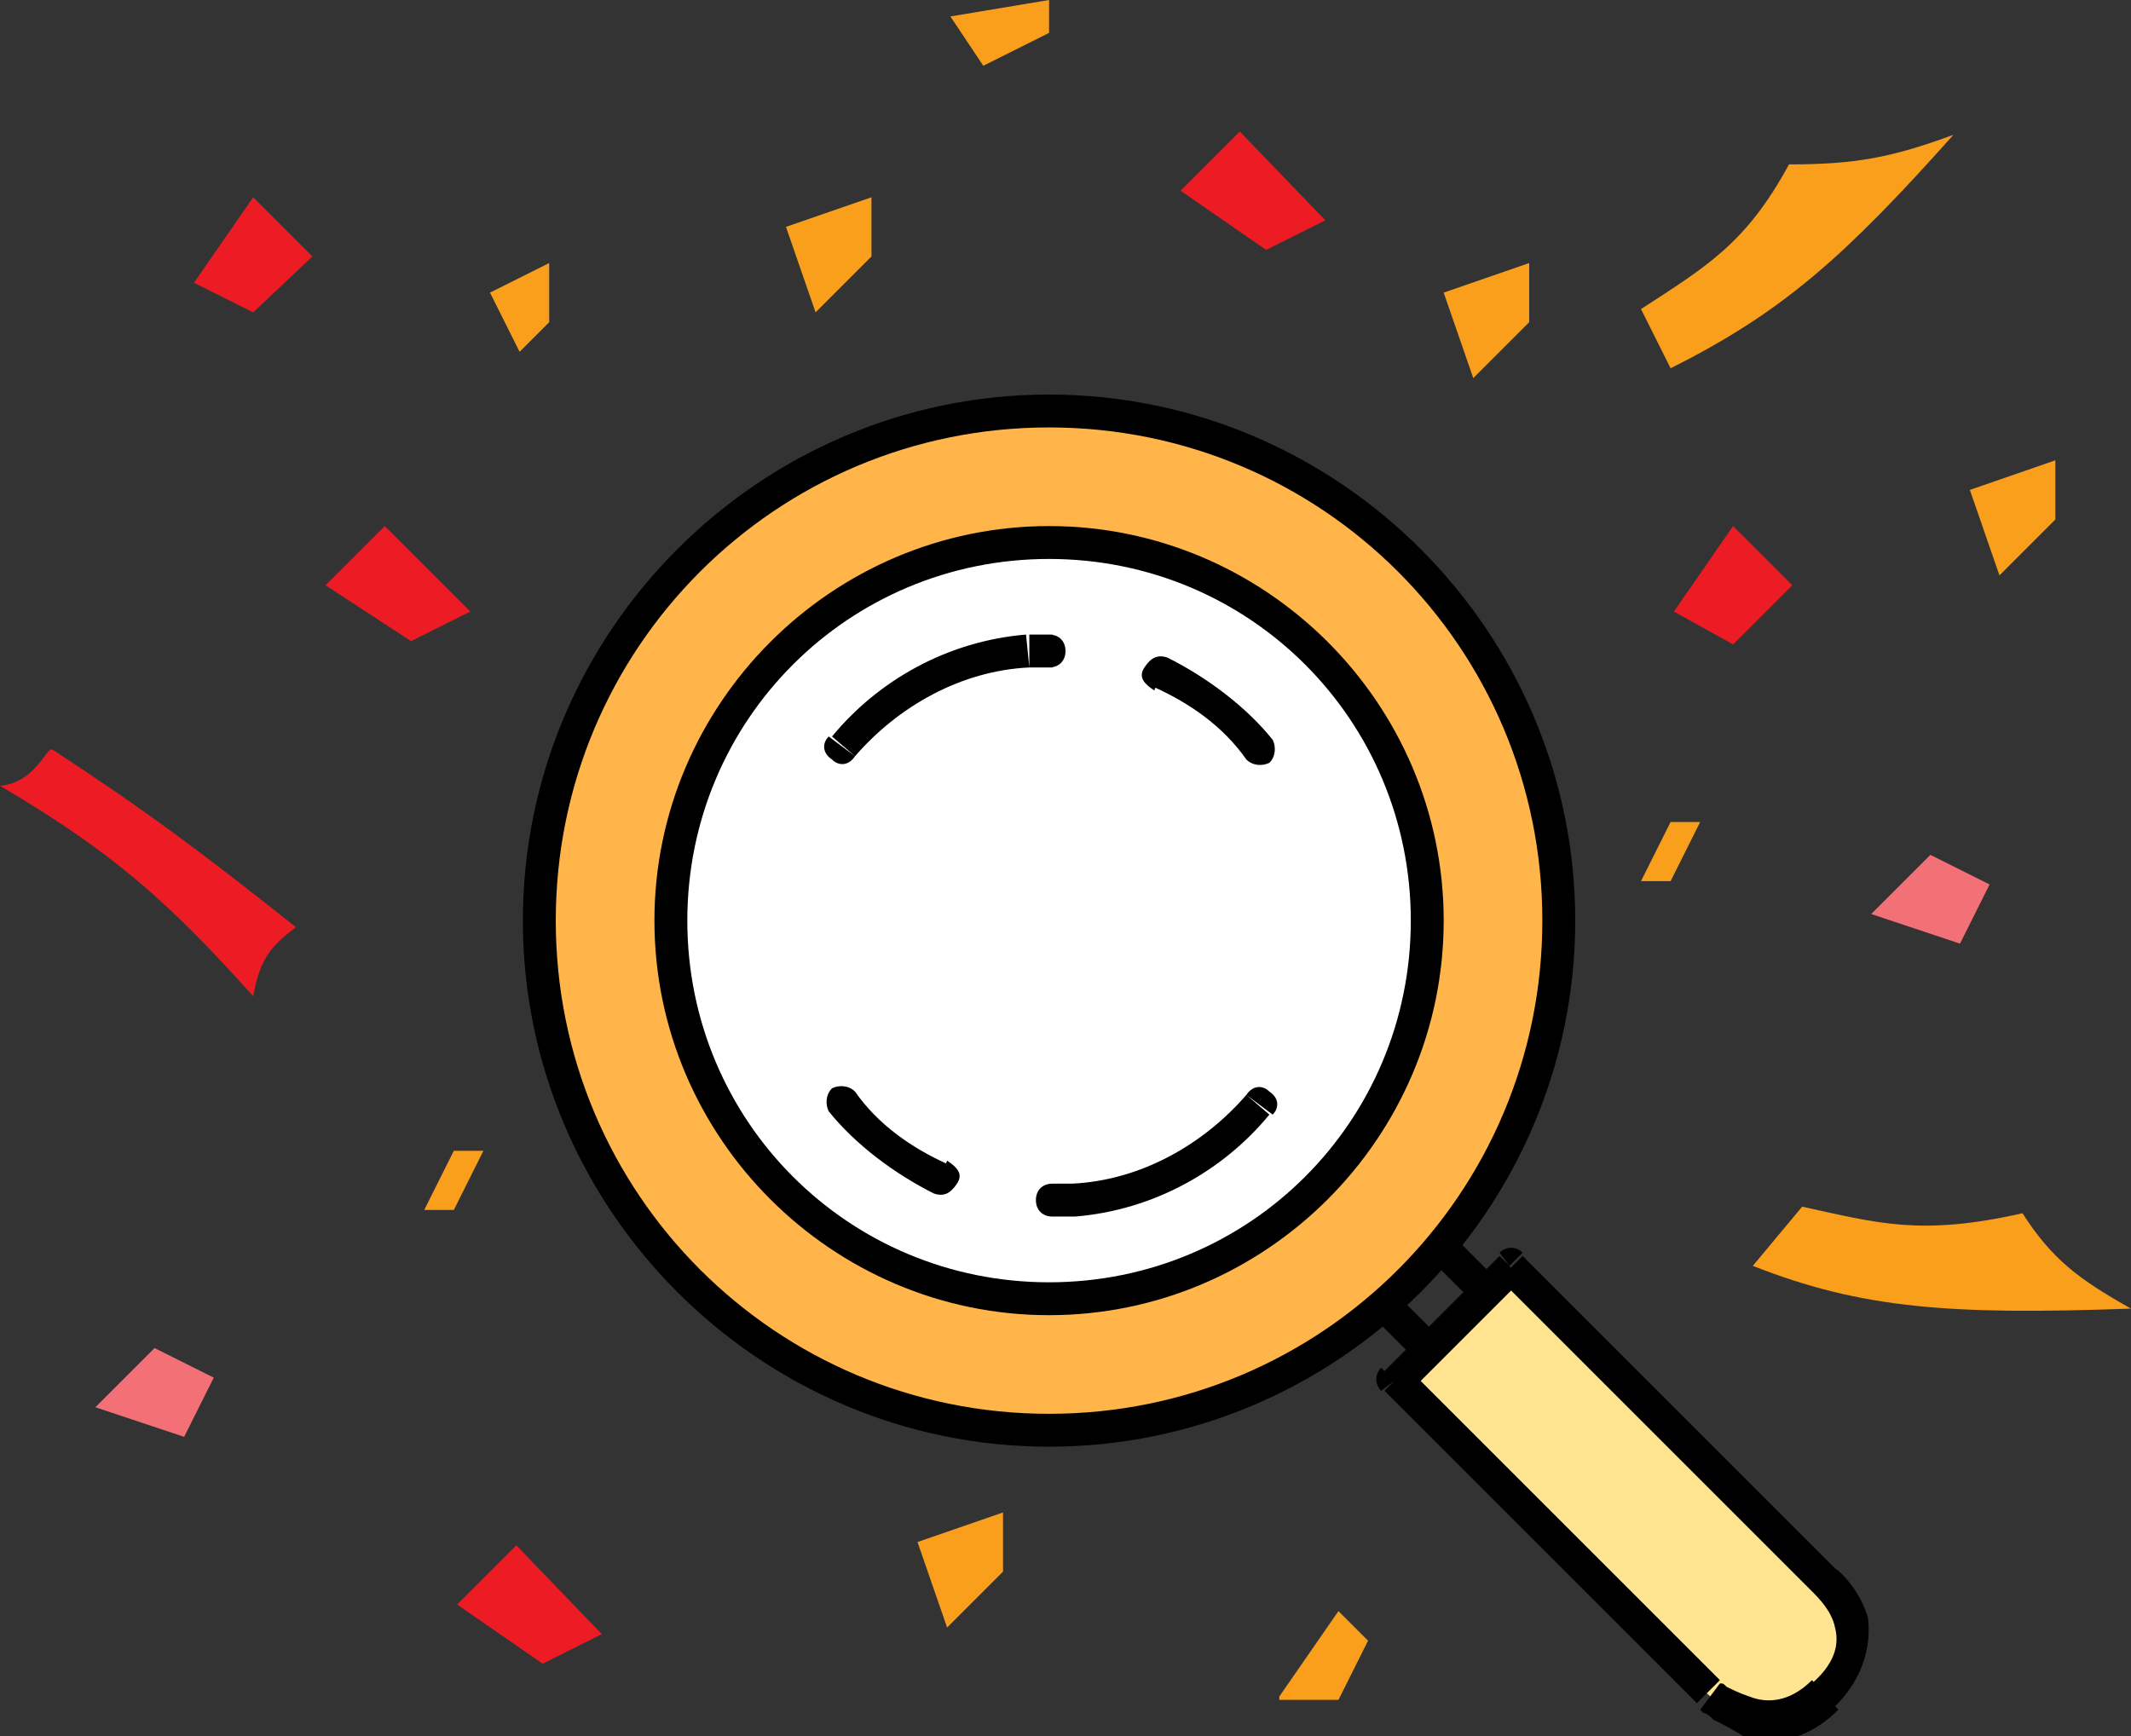 <?xml version="1.0" encoding="utf-8"?>
<!-- Generator: Adobe Illustrator 20.1.0, SVG Export Plug-In . SVG Version: 6.00 Build 0)  -->
<svg version="1.1" id="Слой_1" xmlns="http://www.w3.org/2000/svg" xmlns:xlink="http://www.w3.org/1999/xlink" x="0px" y="0px"
	 width="64.8px" height="52.8px" viewBox="0 0 64.8 52.8" enable-background="new 0 0 64.8 52.8" xml:space="preserve">
<rect x="0" y="0" width="64.8" height="52.8" fill="#333333" stroke="none"/>
<g id="konfeti_x5F_search">
	<path id="path5_fill_1_" fill="#ED1C24" d="M5.9,8.6L7.7,6l1.8,1.8L7.7,9.5L5.9,8.6z"/>
	<path id="path11_fill" fill="#F99F1C" d="M61.5,36.9c-3.1,0.7-4.4,0.3-6.7-0.2l-1.5,1.8c3.3,1.3,6,1.5,11.5,1.3
		C63.2,38.9,62.4,38.3,61.5,36.9z"/>
	<path id="path10_fill" fill="#F99F1C" d="M54.4,5c-1.3,2.4-2.5,3.1-4.5,4.4l0.9,1.8c3.4-1.7,5.3-3.4,8.6-7.1
		C57.5,4.8,56.4,5,54.4,5z"/>
	<path id="path9_fill" fill="#ED1C24" d="M7.7,30.3c0.2-1.1,0.5-1.5,1.3-2.1c-2.9-2.3-4.5-3.5-7.4-5.4c-0.2-0.1-0.5,1-1.6,1.1
		C3.4,25.9,5.1,27.4,7.7,30.3z"/>
	<path id="path3_fill_3_" fill="#F99F1C" d="M60.8,17.5l-0.9-2.6l2.6-0.9v1.8L60.8,17.5z"/>
	<path id="path8_fill" fill="#F99F1C" d="M29.9,2l-1-1.5l3-0.5v1L29.9,2z"/>
	<path id="path1_fill_1_" fill="#ED1C24" d="M15.7,47l-1.8,1.8l2.6,1.8l1.8-0.9L15.7,47z"/>
	<path id="path7_fill" fill="#F99F1C" d="M38.9,51.6l1.8-2.6l0.9,0.9l-0.9,1.8H38.9z"/>
	<path id="path6_fill_1_" fill="#F37176" d="M56.9,27.8l1.8-1.8l1.8,0.9l-0.9,1.8L56.9,27.8z"/>
	<path id="path6_fill" fill="#F37176" d="M2.9,42.8L4.7,41l1.8,0.9l-0.9,1.8L2.9,42.8z"/>
	<path id="path5_fill" fill="#ED1C24" d="M50.9,18.6l1.8-2.6l1.8,1.8l-1.8,1.8L50.9,18.6z"/>
	<path id="path4_fill" fill="#F99F1C" d="M16.7,8l-1.8,0.9l0.9,1.8l0.9-0.9V8z"/>
	<path id="path3_fill_2_" fill="#F99F1C" d="M44.8,11.5l-0.9-2.6L46.5,8v1.8L44.8,11.5z"/>
	<path id="path3_fill_1_" fill="#F99F1C" d="M28.8,49.5l-0.9-2.6l2.6-0.9v1.8L28.8,49.5z"/>
	<path id="path3_fill" fill="#F99F1C" d="M24.8,9.5l-0.9-2.6L26.5,6v1.8L24.8,9.5z"/>
	<path id="path2_fill" fill="#ED1C24" d="M9.9,17.8l1.8-1.8l2.6,2.6l-1.8,0.9L9.9,17.8z"/>
	<path id="path1_fill" fill="#ED1C24" d="M37.7,4l-1.8,1.8l2.6,1.8l1.8-0.9L37.7,4z"/>
	<path id="path0_fill_1_" fill="#F99F1C" d="M49.9,26.8l0.9-1.8h0.9l-0.9,1.8H49.9z"/>
	<path id="path0_fill" fill="#F99F1C" d="M12.9,36.8l0.9-1.8h0.9l-0.9,1.8H12.9z"/>
</g>
<g id="search">
	<path id="path13_stroke_2x" d="M45.9,28c0,7.7-6.3,14-14,14v2c8.8,0,16-7.2,16-16H45.9z M31.9,42c-7.7,0-14-6.3-14-14h-2
		c0,8.8,7.2,16,16,16V42z M17.9,28c0-7.7,6.3-14,14-14v-2c-8.8,0-16,7.2-16,16H17.9z M31.9,14c7.7,0,14,6.3,14,14h2
		c0-8.8-7.2-16-16-16V14z"/>
	<path id="path17_stroke" d="M41.1,39.4l2,2l0.7-0.7l-2-2L41.1,39.4z"/>
	<path id="path17_stroke_1_" d="M42.6,37.4l2,2l0.7-0.7l-2-2L42.6,37.4z"/>
	<path id="path18_fill" fill="#FFE492" d="M45.9,38.5L42.4,42l9.5,9.5c0,0,1.8,1.7,3.5,0s0.5-3,0-3.5L45.9,38.5z"/>
	<path id="path19_stroke" d="M42.4,42l-0.4-0.4c-0.2,0.2-0.2,0.5,0,0.7L42.4,42z M45.9,38.5l0.4-0.4c-0.2-0.2-0.5-0.2-0.7,0
		L45.9,38.5z M51.9,51.5l-0.4,0.4c0,0,0,0,0,0L51.9,51.5z M42.8,42.4l3.5-3.5l-0.7-0.7l-3.5,3.5L42.8,42.4z M45.6,38.9l9.5,9.5
		l0.7-0.7l-9.5-9.5L45.6,38.9z M55.1,48.4c0.2,0.2,0.6,0.6,0.7,1.1c0.1,0.4,0.1,1-0.7,1.7l0.7,0.7c0.9-0.9,1.1-1.9,1-2.7
		c-0.2-0.7-0.7-1.3-1-1.5L55.1,48.4z M55.1,51.1c-0.7,0.7-1.4,0.7-1.9,0.5c-0.3-0.1-0.5-0.2-0.7-0.3c-0.1-0.1-0.1-0.1-0.2-0.1
		c0,0,0,0,0,0c0,0,0,0,0,0c0,0,0,0,0,0l0,0l0,0l0,0c0,0,0,0-0.3,0.4s-0.3,0.4-0.3,0.4l0,0l0,0c0,0,0,0,0,0c0,0,0,0,0,0c0,0,0,0,0,0
		c0,0,0,0,0.1,0.1c0.1,0,0.2,0.1,0.3,0.2c0.2,0.1,0.6,0.3,0.9,0.5c0.8,0.3,1.9,0.2,2.9-0.8L55.1,51.1z M52.3,51.1l-9.5-9.5l-0.7,0.7
		l9.5,9.5L52.3,51.1z"/>
	<path id="path12_fill" fill="#FFB54A" d="M46.9,28c0,8.3-6.7,15-15,15s-15-6.7-15-15s6.7-15,15-15S46.9,19.7,46.9,28z"/>
	<path id="path15_stroke_2x" d="M41.9,28c0,5.5-4.5,10-10,10v2c6.6,0,12-5.4,12-12H41.9z M31.9,38c-5.5,0-10-4.5-10-10h-2
		c0,6.6,5.4,12,12,12V38z M21.9,28c0-5.5,4.5-10,10-10v-2c-6.6,0-12,5.4-12,12H21.9z M31.9,18c5.5,0,10,4.5,10,10h2
		c0-6.6-5.4-12-12-12V18z"/>
	<path id="path14_fill" fill="#FFFFFF" d="M42.9,28c0,6.1-4.9,11-11,11s-11-4.9-11-11s4.9-11,11-11S42.9,21.9,42.9,28z"/>
	<path id="path16_stroke" d="M25.2,22.4c-0.2,0.2-0.2,0.5,0.1,0.7c0.2,0.2,0.5,0.2,0.7-0.1L25.2,22.4z M31.2,19.8l0,0.5l0,0
		L31.2,19.8z M31.9,20.3c0.3,0,0.5-0.2,0.5-0.5s-0.2-0.5-0.5-0.5V20.3z M35.5,20c-0.3-0.1-0.5,0-0.7,0.3s0,0.5,0.3,0.7L35.5,20z
		 M37.9,23.1c0.2,0.2,0.5,0.2,0.7,0.1c0.2-0.2,0.2-0.5,0.1-0.7L37.9,23.1z M26,23c1.3-1.5,3.2-2.6,5.3-2.7l-0.1-1
		c-2.4,0.2-4.5,1.4-5.9,3.1L26,23z M31.3,20.3c0.2,0,0.4,0,0.7,0v-1c-0.2,0-0.5,0-0.7,0L31.3,20.3z M35.1,20.9
		c1.1,0.5,2.1,1.2,2.8,2.2l0.8-0.6c-0.8-1-2-1.9-3.2-2.5L35.1,20.9z"/>
	<path id="path16_stroke_1_" d="M38.7,33.9c0.2-0.2,0.2-0.5-0.1-0.7c-0.2-0.2-0.5-0.2-0.7,0.1L38.7,33.9z M32.7,36.5l0-0.5l0,0
		L32.7,36.5z M32,36c-0.3,0-0.5,0.2-0.5,0.5S31.7,37,32,37V36z M28.4,36.3c0.3,0.1,0.5,0,0.7-0.3s0-0.5-0.3-0.7L28.4,36.3z M26,33.2
		c-0.2-0.2-0.5-0.2-0.7-0.1c-0.2,0.2-0.2,0.5-0.1,0.7L26,33.2z M37.9,33.3c-1.3,1.5-3.2,2.6-5.3,2.7l0.1,1c2.4-0.2,4.5-1.4,5.9-3.1
		L37.9,33.3z M32.7,36c-0.2,0-0.4,0-0.7,0v1c0.2,0,0.5,0,0.7,0L32.7,36z M28.8,35.4c-1.1-0.5-2.1-1.2-2.8-2.2l-0.8,0.6
		c0.8,1,2,1.9,3.2,2.5L28.8,35.4z"/>
</g>
</svg>
